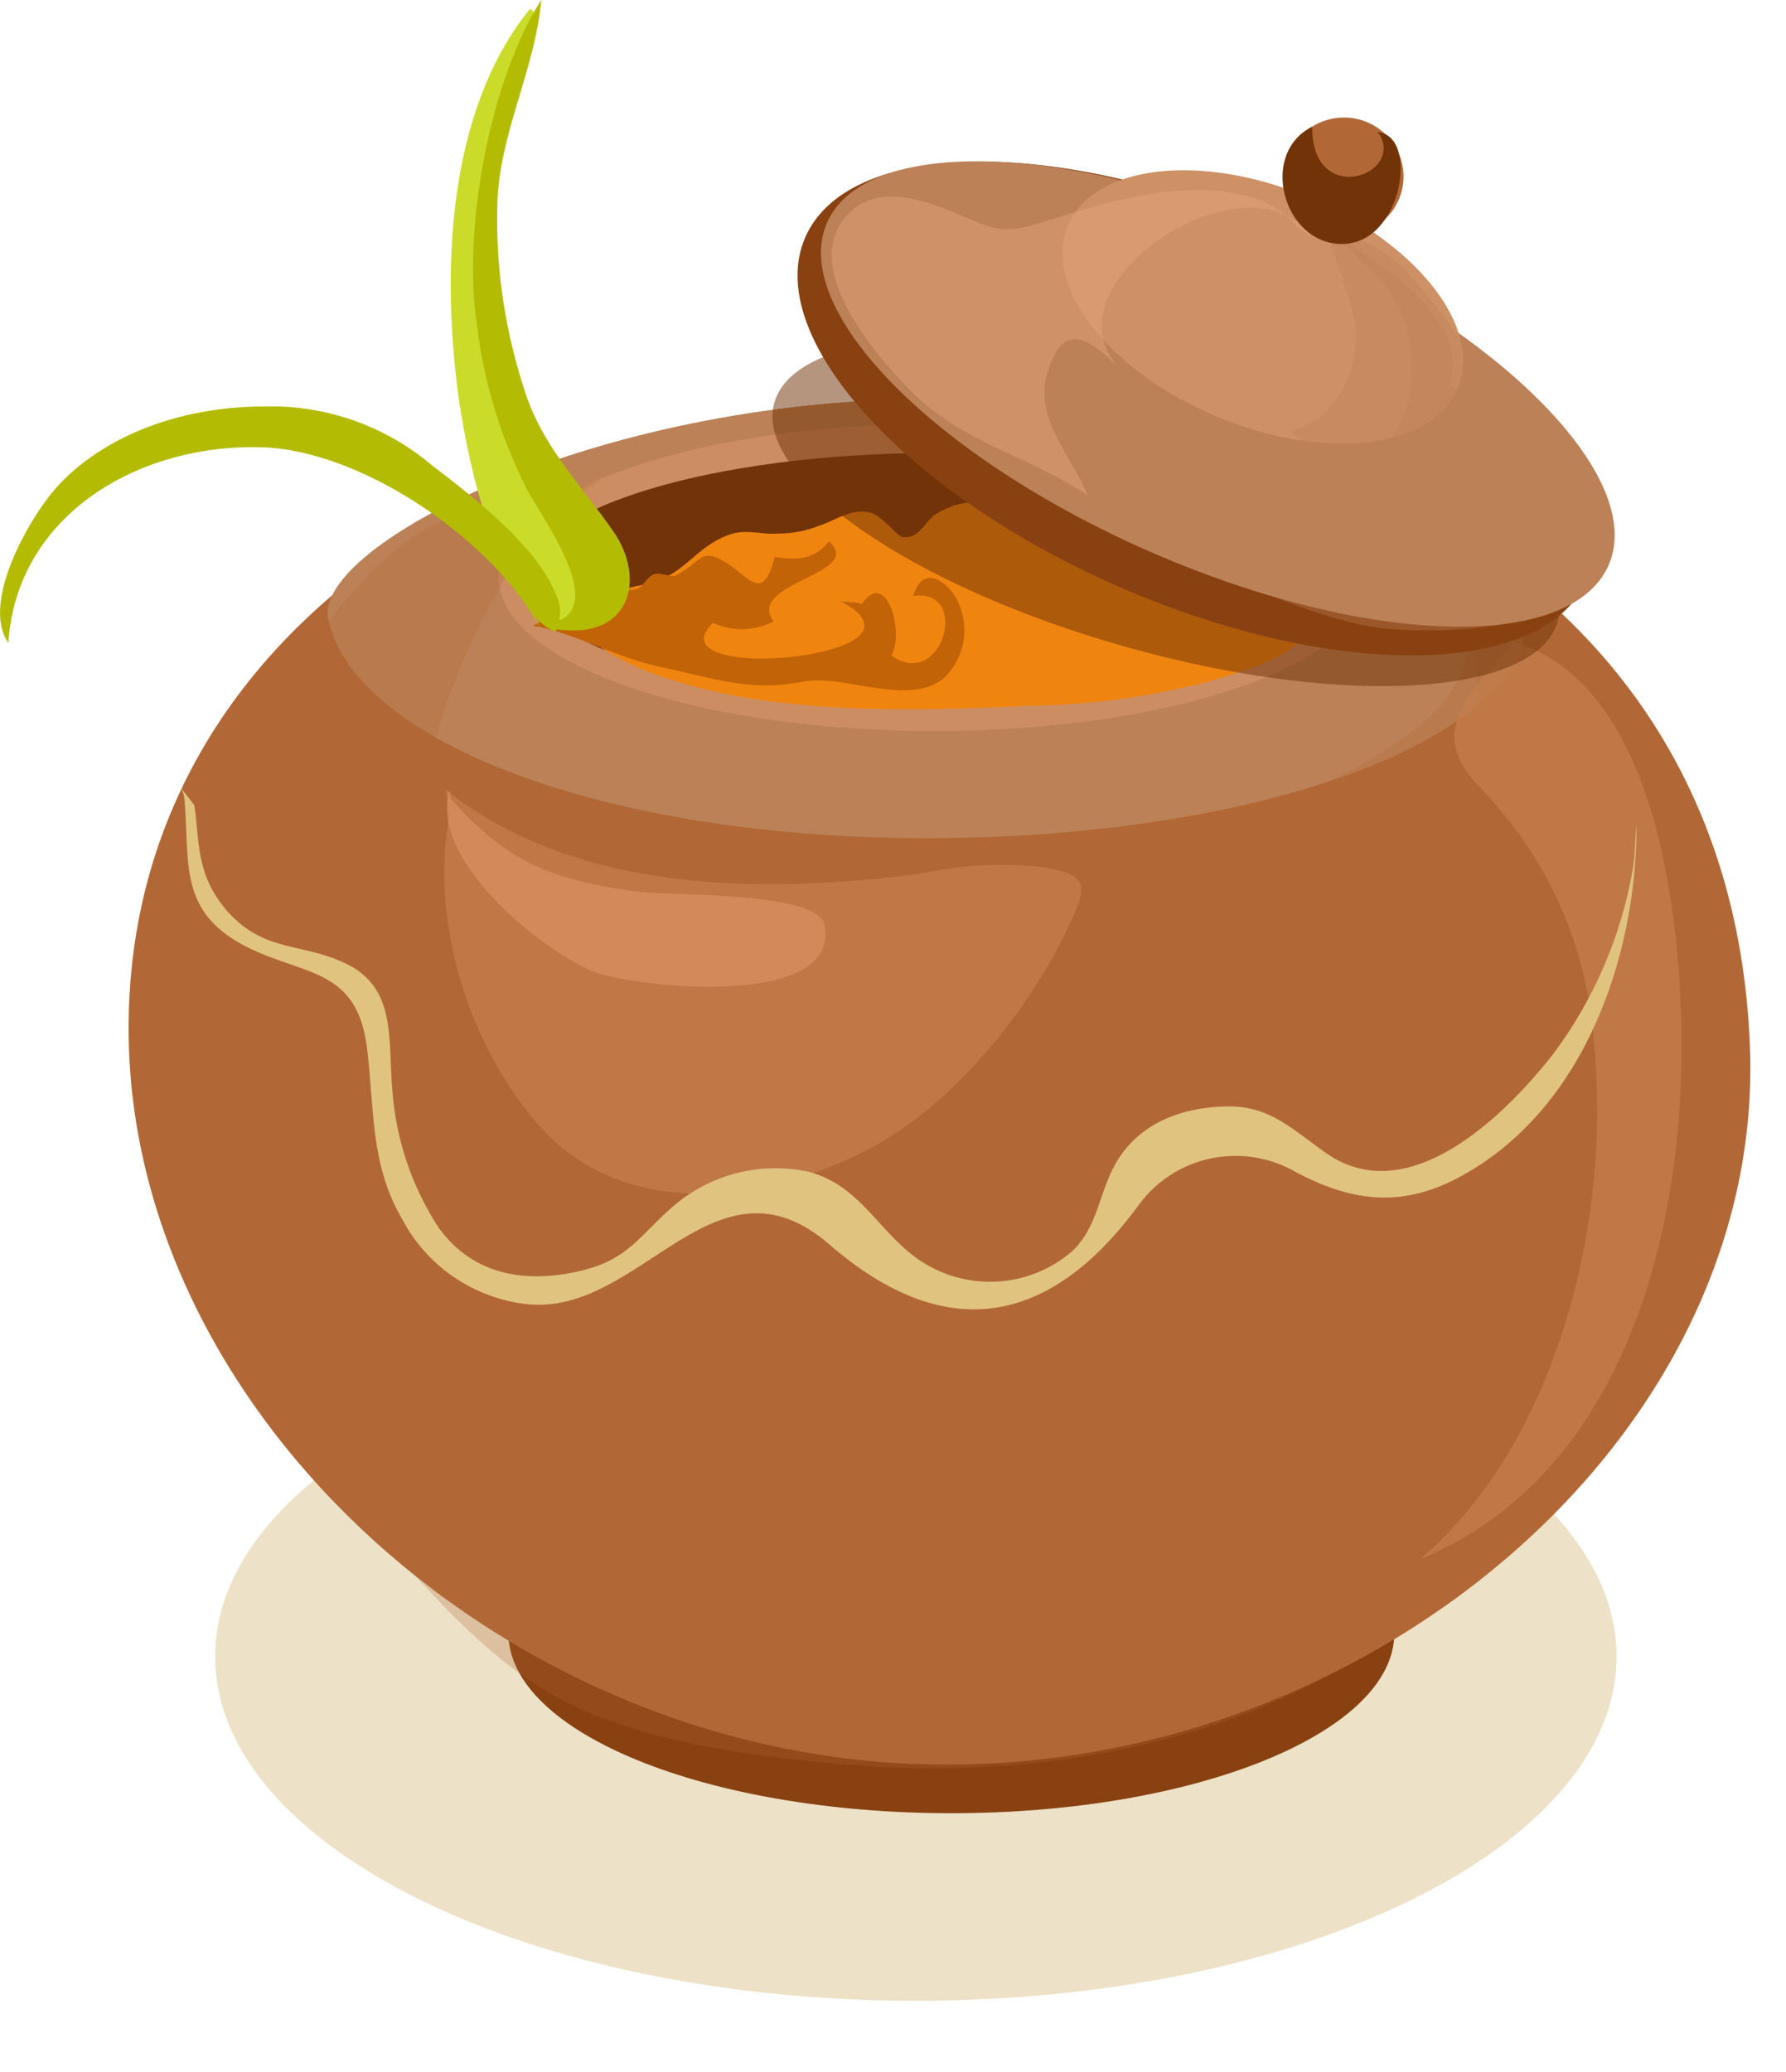 <svg width="25" height="29" viewBox="0 0 25 29" fill="none" xmlns="http://www.w3.org/2000/svg">
<g style="mix-blend-mode:darken" opacity="0.45">
<path d="M12.82 28.003C18.237 28.003 22.628 25.846 22.628 23.185C22.628 20.524 18.237 18.367 12.82 18.367C7.403 18.367 3.012 20.524 3.012 23.185C3.012 25.846 7.403 28.003 12.82 28.003Z" fill="#D8BD82"/>
</g>
<path d="M19.518 22.855C19.518 24.249 16.741 25.378 13.317 25.378C9.893 25.378 7.116 24.251 7.116 22.855C7.116 21.459 9.89 20.332 13.317 20.332C16.744 20.332 19.518 21.459 19.518 22.855Z" fill="#894111"/>
<path d="M24.493 14.597C24.74 19.985 19.345 24.698 13.248 24.698C7.151 24.698 1.8 19.782 1.8 14.393C1.8 9.004 6.879 5.59 12.976 5.59C19.073 5.59 24.231 8.524 24.493 14.597Z" fill="#B26836"/>
<path d="M21.358 8.659C21.358 10.357 17.604 11.731 12.976 11.731C8.347 11.731 4.926 10.322 4.594 8.659C4.389 7.638 8.347 5.59 12.976 5.59C17.604 5.59 21.358 6.964 21.358 8.659Z" fill="#BC8157"/>
<path d="M19.177 8.084C19.177 9.27 16.457 10.232 13.077 10.232C9.697 10.232 6.98 9.265 6.98 8.084C6.98 6.904 9.7 5.934 13.077 5.934C16.455 5.934 19.177 6.891 19.177 8.084Z" fill="#CC8D62"/>
<path d="M18.836 8.086C18.836 9.046 16.274 9.825 13.112 9.825C9.95 9.825 7.388 9.042 7.388 8.086C7.388 7.131 9.95 6.34 13.104 6.34C16.259 6.34 18.836 7.119 18.836 8.086Z" fill="#723308"/>
<g style="mix-blend-mode:multiply" opacity="0.27">
<path d="M20.539 7.359C20.539 8.518 20.786 9.583 20.611 10.789C20.329 12.618 19.3 14.362 18.223 15.839C16.301 18.473 13.142 20.574 9.774 20.393C8.639 20.337 7.054 20.131 6.164 19.357C5.191 18.449 4.468 17.31 4.065 16.048C3.658 14.393 3.582 12.676 3.84 10.992C3.907 10.531 4.273 9.505 3.489 10.012C2.92 10.384 2.676 11.582 2.567 12.185C2.023 15.232 2.836 18.825 4.945 21.091C5.885 22.105 6.837 23.359 8.145 23.927C9.304 24.432 10.595 24.584 11.826 24.694C14.469 24.939 17.491 24.407 19.592 22.798C20.611 22.017 21.202 21.02 22.065 20.067C22.841 19.214 23.375 18.173 23.615 17.049C24.005 15.05 23.857 12.985 23.187 11.06C22.621 9.49 21.59 8.44 20.275 7.428L20.539 7.359Z" fill="#B26836"/>
</g>
<g style="mix-blend-mode:multiply" opacity="0.27">
<path d="M20.811 8.043C20.524 9.082 20.633 9.625 19.669 10.311C19.009 10.778 18.269 11.123 17.486 11.33C17.718 13.045 17.733 14.443 17.182 16.217C16.687 17.858 15.926 19.609 14.541 20.67C12.607 22.14 10.217 23.215 7.796 22.573C7.494 22.504 7.202 22.402 6.923 22.267C11.127 25.909 18.101 24.792 21.511 21.145C23.242 19.269 24.231 15.401 23.736 12.957C23.521 11.995 23.112 11.087 22.535 10.287C22.191 9.797 21.078 8.303 20.608 8.236L20.811 8.043Z" fill="#B26836"/>
</g>
<g style="mix-blend-mode:multiply" opacity="0.27">
<path d="M6.367 10.78C5.457 11.253 5.727 13.812 5.754 14.675C5.798 16.294 6.092 17.897 6.624 19.429C7.438 21.729 9.06 23.326 11.213 24.328C10.15 23.894 9.065 23.632 8.016 23.181C6.832 22.669 5.915 21.851 5.049 20.896C3.511 19.184 2.399 17.166 2.278 14.87C2.171 12.855 2.765 10.045 4.525 8.82C4.79 9.555 5.554 10.486 6.352 10.63C6.362 10.565 6.367 10.498 6.367 10.432V10.78Z" fill="#B26836"/>
</g>
<path opacity="0.75" d="M21.288 8.863C20.715 9.598 19.901 10.144 20.675 10.98C21.642 11.951 22.223 13.234 22.312 14.595C22.559 17.044 21.817 20.165 19.881 21.821C22.641 20.687 23.538 17.434 23.538 14.664C23.538 12.949 23.229 9.623 21.224 8.996H21.086L21.288 8.863Z" fill="#C47D4D"/>
<path opacity="0.75" d="M6.298 11.387C6.018 12.742 6.486 14.542 7.534 15.74C8.723 17.109 10.763 16.845 12.232 16.044C13.332 15.448 14.333 14.221 14.89 13.104C15.221 12.431 15.293 12.25 14.615 12.139C14.046 12.075 13.471 12.103 12.912 12.223C10.632 12.526 8.046 12.492 6.231 11.047L6.298 11.387Z" fill="#C47D4D"/>
<path opacity="0.75" d="M6.298 11.047C5.989 11.997 7.509 13.251 8.276 13.587C8.812 13.815 11.757 14.148 11.544 12.957C11.455 12.453 9.319 12.551 8.825 12.468C7.697 12.299 7.094 12.061 6.303 11.174L6.298 11.047Z" fill="#D89060"/>
<g style="mix-blend-mode:multiply" opacity="0.27">
<path d="M8.548 6.676C7.418 7.046 6.552 8.937 6.214 9.97C5.581 11.903 5.954 14.088 6.367 16.025C7.042 19.21 8.404 22.019 11.203 23.721C11.437 23.846 11.663 23.983 11.881 24.133C9.22 23.643 6.726 22.683 4.866 20.613C3.183 18.739 2.02 16.449 2.292 13.843C2.447 12.116 3.125 10.476 4.236 9.137C4.71 8.542 5.225 7.859 5.89 7.442C6.599 6.994 7.457 7.08 8.137 6.813L8.548 6.676Z" fill="#B26836"/>
</g>
<path d="M2.72 11.268C2.797 11.79 2.737 12.248 3.192 12.765C3.716 13.343 4.241 13.186 4.869 13.5C5.561 13.85 5.427 14.582 5.492 15.254C5.54 15.942 5.763 16.607 6.142 17.186C6.636 17.867 7.4 17.973 8.179 17.774C8.802 17.615 8.961 17.284 9.416 16.89C9.672 16.666 9.978 16.505 10.309 16.42C10.639 16.335 10.985 16.328 11.319 16.4C12.041 16.593 12.284 17.225 12.852 17.625C13.171 17.846 13.556 17.957 13.945 17.938C14.334 17.919 14.706 17.771 15.001 17.519C15.369 17.176 15.379 16.706 15.611 16.295C15.923 15.741 16.494 15.508 17.135 15.486C17.775 15.464 18.079 15.802 18.564 16.14C19.703 16.936 21.036 15.65 21.736 14.759C22.313 13.989 22.698 13.094 22.858 12.148C22.893 11.942 22.883 11.753 22.908 11.55C22.908 13.402 22.166 15.56 20.403 16.488C19.575 16.924 18.878 16.794 18.143 16.407C17.786 16.198 17.363 16.129 16.956 16.212C16.55 16.295 16.189 16.526 15.945 16.858C14.692 18.573 13.226 18.818 11.611 17.419C9.997 16.02 8.97 18.435 7.361 18.252C6.997 18.208 6.649 18.077 6.347 17.87C6.045 17.663 5.799 17.386 5.63 17.064C5.178 16.297 5.242 15.508 5.136 14.656C4.995 13.566 4.283 13.652 3.496 13.274C2.49 12.785 2.658 12.108 2.582 11.175C2.575 11.121 2.556 11.069 2.527 11.023L2.72 11.268Z" fill="#E1C380"/>
<path d="M7.883 8.706C7.697 8.397 8.852 8.231 9.119 8.155C9.596 8.023 9.727 7.665 10.192 7.489C10.439 7.393 10.657 7.489 10.894 7.467C11.087 7.468 11.279 7.432 11.458 7.361C11.693 7.288 11.898 7.116 12.162 7.17C12.353 7.205 12.551 7.511 12.642 7.518C12.889 7.54 12.944 7.273 13.137 7.173C13.28 7.089 13.441 7.039 13.607 7.026C13.773 7.014 13.939 7.04 14.094 7.102C14.608 7.253 15.033 7.489 15.56 7.565C16.262 7.665 17.327 7.773 17.911 8.189C18.967 8.946 17.637 9.326 16.939 9.534C16.106 9.753 15.248 9.869 14.385 9.879C12.768 9.958 10.864 9.999 9.388 9.509C9.04 9.411 8.709 9.26 8.407 9.061C8.194 8.897 7.979 8.549 7.831 8.461L7.883 8.706Z" fill="#EF840F"/>
<path d="M7.729 8.604C7.522 8.408 8.184 8.328 8.394 8.298C8.565 8.292 8.735 8.275 8.904 8.249C8.998 8.225 9.052 8.073 9.151 8.039C9.25 8.004 9.398 8.088 9.458 8.056C9.841 7.855 9.799 7.644 10.184 7.889C10.496 8.085 10.679 8.44 10.845 7.796C11.149 7.84 11.386 7.843 11.604 7.578C12.123 8.039 10.422 8.151 10.83 8.698C10.699 8.765 10.554 8.802 10.407 8.806C10.259 8.809 10.113 8.779 9.979 8.717C9.087 9.594 13.297 9.207 11.759 8.411C11.858 8.44 11.96 8.411 12.063 8.457C12.412 7.938 12.664 8.869 12.476 9.173C13.193 9.685 13.594 8.22 12.783 8.342C12.929 7.833 13.347 8.198 13.443 8.504C13.502 8.667 13.514 8.843 13.479 9.012C13.443 9.182 13.36 9.338 13.24 9.464C12.761 9.922 11.819 9.427 11.245 9.54C10.474 9.69 9.979 9.484 9.24 9.334C8.666 9.217 8.004 8.844 7.462 8.759L7.729 8.604Z" fill="#C16306"/>
<path d="M7.729 8.705C6.923 8.181 6.582 6.611 6.429 5.631C6.182 3.882 6.231 1.59 7.418 0.125C7.44 0.134 7.459 0.149 7.472 0.169C7.396 1.134 6.869 2.063 6.866 3.074C6.861 4.083 7.02 5.087 7.339 6.045C7.586 6.714 8.244 7.025 8.516 7.633C8.872 8.411 8.155 8.794 7.583 8.654L7.729 8.705Z" fill="#CBDB2A"/>
<path d="M7.779 8.708C8.506 8.463 7.573 7.238 7.358 6.814C7.003 6.104 6.772 5.338 6.676 4.551C6.466 3.184 6.871 1.102 7.576 0C7.497 0.95 6.997 1.854 6.963 2.822C6.934 3.691 7.055 4.559 7.319 5.389C7.566 6.229 8.098 6.736 8.587 7.439C9.035 8.086 8.834 8.909 7.883 8.818C7.798 8.814 7.714 8.797 7.635 8.767L7.779 8.708Z" fill="#B3BC02"/>
<path d="M7.576 8.819C6.95 7.595 5.081 6.294 3.652 6.26C1.936 6.213 0.233 7.208 0.117 8.998C-0.281 8.432 0.436 7.188 0.841 6.767C1.565 6.015 2.668 5.689 3.692 5.689C4.551 5.664 5.389 5.956 6.043 6.51C6.612 6.943 7.499 7.631 7.774 8.3C7.817 8.384 7.84 8.477 7.84 8.571C7.84 8.665 7.817 8.758 7.774 8.841C7.65 8.794 7.546 8.708 7.477 8.597L7.576 8.819Z" fill="#B3BC02"/>
<g style="mix-blend-mode:multiply" opacity="0.52">
<path d="M21.805 8.694C21.511 9.745 18.816 9.909 15.785 9.061C12.753 8.214 10.538 6.671 10.84 5.632C11.141 4.593 13.829 4.407 16.86 5.267C19.891 6.127 22.099 7.643 21.805 8.694Z" fill="#723308"/>
</g>
<path d="M22.213 8.115C21.612 9.489 18.675 9.53 15.653 8.208C12.632 6.885 10.671 4.698 11.272 3.321C11.873 1.945 14.808 1.905 17.829 3.228C20.851 4.551 22.814 6.738 22.213 8.115Z" fill="#894111"/>
<path d="M22.517 7.909C21.985 9.133 19.108 9.04 16.089 7.718C13.07 6.395 11.045 4.335 11.576 3.118C12.108 1.9 14.988 1.986 18.005 3.309C21.021 4.631 23.049 6.694 22.517 7.909Z" fill="#BC8157"/>
<path d="M20.403 5.436C20.05 6.283 18.544 6.462 17.036 5.832C15.527 5.203 14.588 4.005 14.949 3.155C15.31 2.305 16.813 2.131 18.316 2.761C19.82 3.39 20.769 4.588 20.403 5.436Z" fill="#CE9065"/>
<g style="mix-blend-mode:multiply" opacity="0.35">
<path d="M18.544 3.062C18.477 3.111 18.964 4.236 18.977 4.603C18.999 5.262 18.705 5.843 18.059 6.036C19.226 6.862 17.3 7.476 16.576 7.506C16.823 8.099 18.722 8.731 19.34 8.792C20.099 8.875 21.753 8.833 22.218 8.177C22.831 7.312 22.136 6.313 21.496 5.754C21.139 5.482 20.808 5.176 20.507 4.843C20.245 4.459 19.956 4.093 19.642 3.748C19.253 3.383 18.816 3.258 18.351 3.119L18.544 3.062Z" fill="#BC8157"/>
</g>
<g style="mix-blend-mode:multiply" opacity="0.35">
<path d="M18.477 3.062C18.91 3.611 19.466 3.827 19.691 4.603C19.854 5.194 19.765 6.217 19.048 6.394C19.573 6.374 20.02 6.406 20.141 7.009C20.262 7.611 19.78 7.837 19.533 8.228C20.213 8.831 22.005 8.63 22.109 7.626C22.203 6.575 21.157 5.718 20.287 5.407C20.628 4.442 19.241 3.658 18.66 3.249L18.477 3.062Z" fill="#BC8157"/>
</g>
<path opacity="0.41" d="M18.354 3.309C17.468 2.084 14.6 3.948 15.651 5.136C15.253 4.751 14.889 4.465 14.662 5.217C14.462 5.859 15.016 6.397 15.223 6.931C14.358 6.358 13.433 6.197 12.697 5.418C12.19 4.896 11.126 3.627 11.937 2.936C12.313 2.613 12.857 2.772 13.305 2.954C13.915 3.199 13.985 3.304 14.598 3.108C15.473 2.829 16.596 2.481 17.538 2.767C17.783 2.843 18.002 2.987 18.168 3.181L18.354 3.309Z" fill="#E8AA80"/>
<path d="M19.647 2.477C19.645 2.64 19.595 2.799 19.503 2.934C19.41 3.069 19.279 3.174 19.127 3.235C18.974 3.296 18.807 3.311 18.645 3.279C18.484 3.246 18.337 3.166 18.221 3.05C18.105 2.934 18.027 2.787 17.995 2.627C17.964 2.467 17.981 2.301 18.045 2.151C18.109 2 18.216 1.872 18.353 1.782C18.49 1.692 18.651 1.644 18.816 1.645C18.926 1.645 19.034 1.667 19.135 1.709C19.236 1.752 19.328 1.813 19.405 1.89C19.483 1.968 19.544 2.059 19.585 2.16C19.626 2.261 19.647 2.369 19.647 2.477Z" fill="#B26836"/>
<path d="M19.318 1.893C19.629 2.474 18.358 2.89 18.368 1.773C17.614 2.151 17.965 3.415 18.784 3.415C19.644 3.415 19.864 1.871 19.278 1.852L19.318 1.893Z" fill="#723308"/>
</svg>
